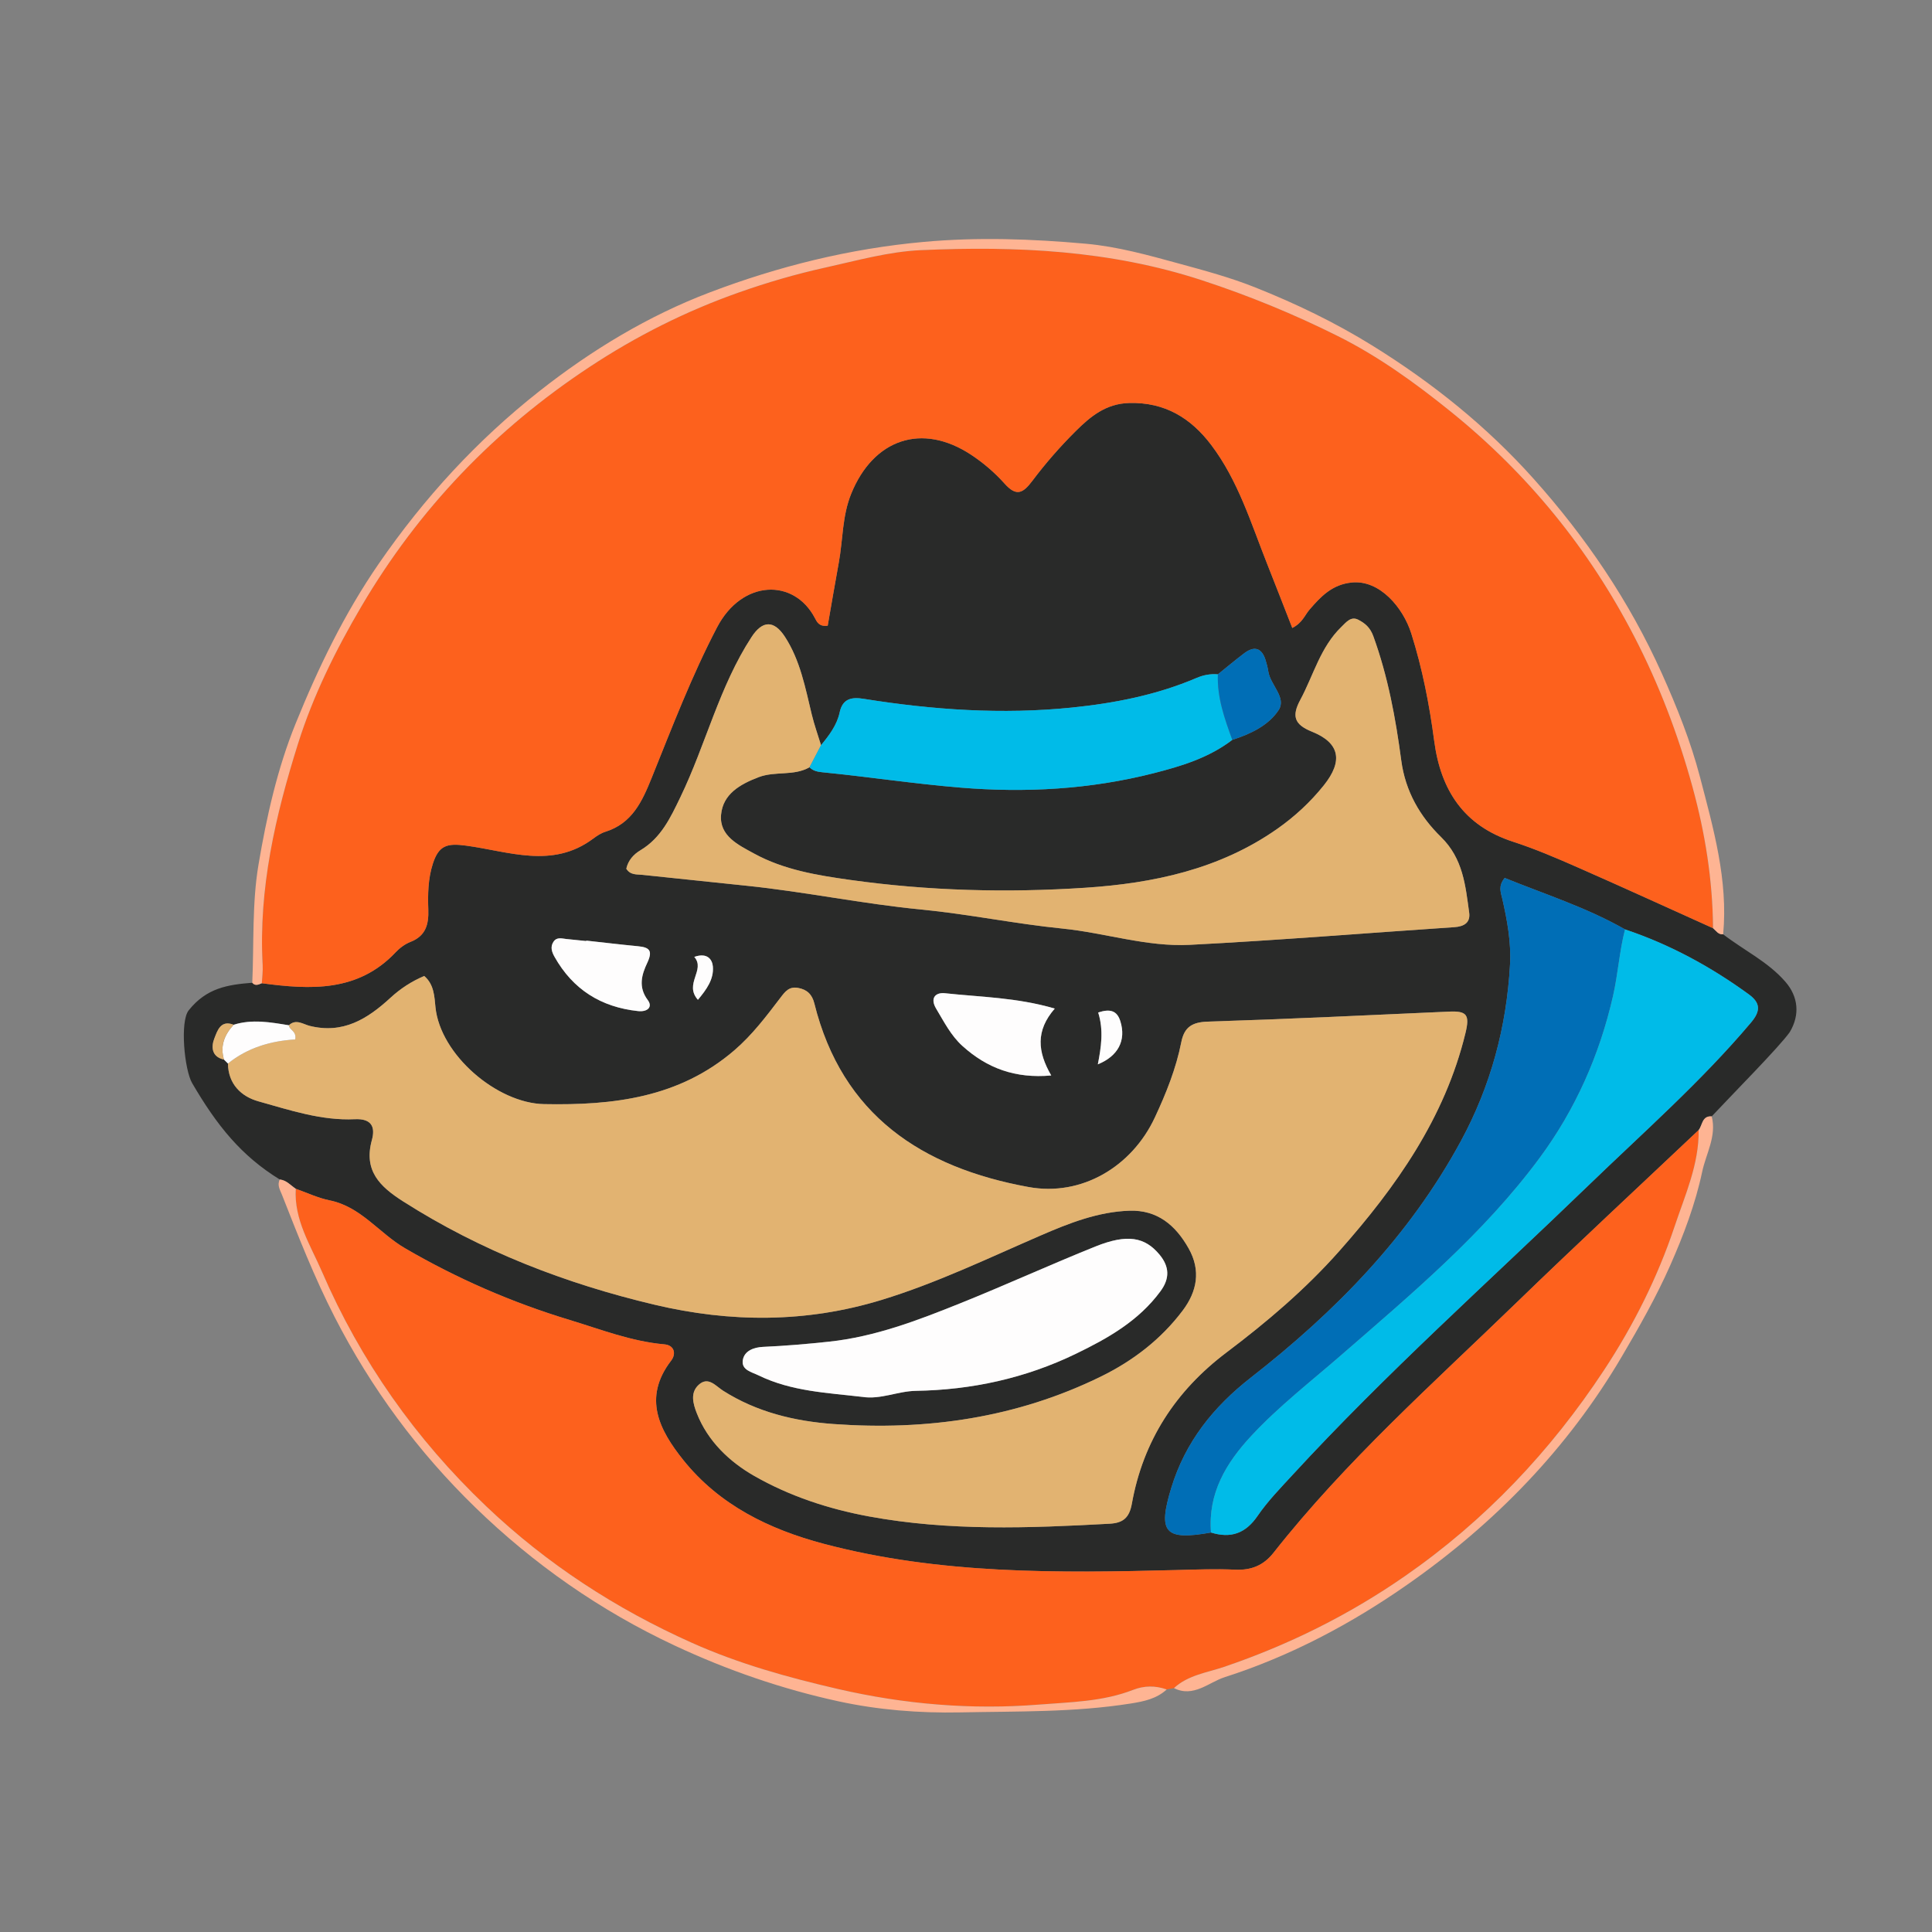 <?xml version="1.0" encoding="utf-8"?>
<!-- Generator: Adobe Illustrator 17.0.0, SVG Export Plug-In . SVG Version: 6.00 Build 0)  -->
<svg version="1.2" baseProfile="tiny" id="Layer_1" xmlns="http://www.w3.org/2000/svg" xmlns:xlink="http://www.w3.org/1999/xlink"
	 x="0px" y="0px" width="480px" height="480px" viewBox="0 0 480 480" xml:space="preserve">
<rect x="0" y="0" width="480" height="480" fill="#808080" stroke="none"/>
<g>
	<path fill="#292A29" d="M444.667,256.417c-2.583,3.667-13.932,15.115-19.398,20.942c-2.433-0.16-2.268,2.156-3.234,3.395
		c-15.089,14.271-30.319,28.397-45.233,42.849c-20.759,20.116-42.431,39.363-60.405,62.186c-2.48,3.15-5.544,4.379-9.554,4.193
		c-4.815-0.224-9.653-0.033-14.479,0.091c-29.46,0.759-58.911,1.108-87.717-6.522c-13.545-3.588-25.944-9.629-34.899-20.829
		c-5.887-7.362-10.137-15.392-3.006-24.669c1.305-1.698,0.828-3.834-1.698-4.056c-8.199-0.719-15.788-3.716-23.541-6.064
		c-14.323-4.338-27.929-10.263-40.908-17.827c-6.398-3.729-10.916-10.31-18.705-11.88c-2.878-0.58-5.608-1.896-8.405-2.877
		c-1.278-0.846-2.3-2.134-3.971-2.303c-9.562-5.886-15.618-13.391-21.771-23.945c-1.922-3.297-3.075-15.298-0.864-18.08
		c4.451-5.602,9.756-6.379,15.799-6.857c0.745,0.887,1.559,0.44,2.366,0.121c12.061,1.603,23.886,2.264,33.285-7.722
		c1.004-1.067,2.309-2.026,3.663-2.555c3.798-1.482,4.546-4.356,4.42-8.011c-0.132-3.821-0.071-7.678,1.122-11.385
		c1.484-4.611,3.541-5.147,8.234-4.52c10.578,1.413,21.451,5.848,31.59-1.724c0.924-0.69,1.944-1.373,3.027-1.711
		c6.663-2.079,9.148-7.514,11.522-13.396c5.085-12.602,9.927-25.31,16.243-37.397c6.218-11.9,19.125-12.246,24.326-2.276
		c0.486,0.931,1.049,2.167,3.168,1.865c0.894-5.107,1.788-10.412,2.758-15.703c1.043-5.686,0.814-11.508,3.08-17.087
		c5.515-13.577,17.57-17.74,29.789-9.676c3.027,1.997,5.88,4.438,8.292,7.14c2.924,3.275,4.552,2.492,6.912-0.649
		c3.287-4.373,6.925-8.537,10.808-12.393c3.627-3.602,7.472-6.814,13.282-6.962c8.869-0.227,15.308,3.749,20.361,10.428
		c6.7,8.855,9.879,19.43,13.908,29.576c2.089,5.259,4.133,10.536,6.231,15.892c2.531-1.292,3.09-3.171,4.259-4.531
		c2.819-3.28,5.644-6.274,10.513-6.767c6.971-0.706,12.769,6.28,14.78,12.625c2.768,8.732,4.512,17.7,5.712,26.768
		c1.616,12.21,7.338,21.04,19.59,25.012c5.502,1.784,10.852,4.087,16.156,6.419c11.217,4.931,22.358,10.035,33.53,15.068
		c0.759,0.631,1.293,1.636,2.508,1.511c5.135,3.97,11.14,6.803,15.484,11.819C446.75,247.583,447.25,252.083,444.667,256.417z
		 M58.048,254.603c-3.245-1.315-4.07,1.572-4.771,3.334c-0.814,2.047-0.795,4.609,2.368,5.31c0.329,0.328,0.658,0.656,0.987,0.984
		c0.068,5.101,3.303,8.197,7.56,9.388c7.814,2.187,15.664,4.837,23.939,4.446c4.23-0.2,5.15,1.941,4.257,5.191
		c-2.086,7.595,1.955,11.526,7.77,15.232c19.337,12.323,40.369,20.445,62.551,25.685c18.794,4.44,37.558,4.508,56.241-1.189
		c13.705-4.179,26.548-10.382,39.627-16.046c7.06-3.057,14.195-5.871,21.998-6.139c6.966-0.239,11.486,3.602,14.735,9.362
		c3.098,5.494,2.088,10.699-1.463,15.423c-5.355,7.124-12.324,12.482-20.258,16.379c-20.988,10.308-43.343,13.502-66.467,11.836
		c-9.711-0.7-19.079-2.952-27.462-8.273c-1.871-1.188-3.704-3.658-6.09-1.459c-2.122,1.955-1.396,4.638-0.461,7.03
		c2.735,6.999,8.171,12.095,14.221,15.559c8.76,5.017,18.44,8.231,28.561,10.097c19.871,3.663,39.804,2.908,59.784,1.812
		c3.306-0.181,4.894-1.425,5.53-4.973c2.798-15.611,10.855-28.028,23.521-37.581c10.055-7.583,19.637-15.724,28.02-25.191
		c14.115-15.941,26.217-33.033,31.346-54.171c1.103-4.548,0.325-5.513-4.085-5.316c-19.971,0.893-39.941,1.858-59.921,2.486
		c-3.9,0.123-5.858,1.36-6.595,5.092c-1.295,6.561-3.763,12.715-6.592,18.764c-5.696,12.179-18.156,19.642-31.351,17.239
		c-26.448-4.816-46.319-17.808-53.235-45.641c-0.539-2.17-1.774-3.429-4.043-3.832c-2.25-0.4-3.212,0.919-4.394,2.47
		c-3.507,4.599-6.97,9.201-11.431,13.037c-13.738,11.814-30.105,13.7-47.276,13.368c-11.717-0.227-25.776-12.269-26.979-24.07
		c-0.262-2.566-0.316-5.679-2.799-7.763c-3.199,1.358-5.93,3.159-8.373,5.408c-5.703,5.252-11.81,9.088-20.16,6.966
		c-1.505-0.383-3.373-1.791-5.082-0.129C67.208,253.98,62.638,253.148,58.048,254.603z M306.16,183.817
		c4.501-1.442,8.98-3.564,11.496-7.374c2.056-3.112-2.023-6.241-2.546-9.604c-0.152-0.98-0.399-1.954-0.701-2.899
		c-0.964-3.023-2.823-3.496-5.272-1.65c-2.235,1.685-4.377,3.492-6.561,5.246c-1.846-0.15-3.535,0.147-5.306,0.903
		c-9.88,4.217-20.315,6.268-30.942,7.351c-17.329,1.767-34.55,0.587-51.701-2.161c-2.852-0.457-5.255-0.221-6.02,3.38
		c-0.667,3.142-2.617,5.692-4.625,8.145c-0.775-2.542-1.676-5.054-2.3-7.633c-1.611-6.653-2.867-13.458-6.661-19.302
		c-2.738-4.218-5.604-4.086-8.293,0.036c-8.023,12.297-11.362,26.685-17.67,39.761c-2.491,5.164-4.806,10.159-9.962,13.239
		c-1.686,1.007-3.028,2.492-3.494,4.566c0.996,1.625,2.565,1.383,4.017,1.532c8.595,0.885,17.186,1.813,25.781,2.697
		c14.551,1.496,28.886,4.507,43.465,5.916c11.742,1.135,23.358,3.559,35.097,4.733c10.594,1.06,20.946,4.59,31.611,4.043
		c21.937-1.125,43.839-2.93,65.76-4.393c2.426-0.162,4.018-1.133,3.679-3.6c-0.927-6.747-1.507-13.424-6.998-18.798
		c-5.206-5.095-8.852-11.323-9.876-19.024c-1.391-10.463-3.299-20.861-6.945-30.883c-0.794-2.182-2.098-3.225-3.725-4.067
		c-1.828-0.946-2.995,0.6-4.218,1.783c-5.207,5.037-6.913,12.01-10.194,18.115c-2.112,3.931-1.614,6.096,2.894,7.906
		c6.976,2.801,7.758,7.324,2.954,13.324c-3.348,4.182-7.234,7.781-11.633,10.861c-14.303,10.015-30.736,13.48-47.624,14.592
		c-19.464,1.281-38.986,0.78-58.346-1.934c-8.218-1.152-16.538-2.497-23.962-6.568c-3.872-2.124-8.671-4.35-8.191-9.641
		c0.464-5.121,4.666-7.544,9.32-9.324c4.134-1.581,8.728-0.218,12.65-2.465c0.872,0.899,2.003,1.123,3.183,1.239
		c11.43,1.126,22.784,2.862,34.247,3.809c16.26,1.343,32.276,0.448,48.068-3.57C293.514,190.348,300.363,188.268,306.16,183.817z
		 M403.736,230.908c-9.524-5.443-19.92-8.732-29.899-12.787c-1.681,2.034-0.957,3.599-0.591,5.201
		c1.227,5.361,2.216,10.831,1.917,16.295c-0.848,15.473-4.774,30.16-12.194,43.85c-12.826,23.664-31.195,42.413-52.198,58.796
		c-9.288,7.245-16.292,15.968-19.779,27.424c-3.369,11.065-1.662,13.12,9.88,11.063c4.884,1.506,8.561,0.268,11.568-4.124
		c2.52-3.681,5.697-6.932,8.734-10.234c23.206-25.23,48.786-48.035,73.409-71.82c13.73-13.262,28.101-25.882,40.455-40.533
		c2.394-2.839,2.394-4.85-0.565-7.002C425.014,240.155,414.85,234.629,403.736,230.908z M214.248,347.053
		c4.568,0.707,8.78-1.428,13.309-1.502c13.845-0.227,27.152-3.118,39.7-9.185c8.015-3.875,15.657-8.201,21.073-15.581
		c2.286-3.115,2.27-6.037-0.248-9.073c-3.618-4.362-7.981-5.212-15.905-2.03c-11.259,4.522-22.303,9.576-33.561,14.1
		c-10.547,4.238-21.143,8.32-32.639,9.553c-5.472,0.587-10.923,1.049-16.414,1.294c-2.188,0.098-4.654,0.931-5.018,3.317
		c-0.372,2.44,2.19,2.923,3.968,3.788C196.65,345.691,205.521,346.033,214.248,347.053z M262.055,250.576
		c-9.555-2.789-18.498-2.852-27.291-3.811c-2.282-0.249-3.802,1.146-2.16,3.873c1.951,3.24,3.644,6.64,6.511,9.231
		c6.108,5.519,13.128,8.141,22.058,7.329C257.774,261.314,257.255,256.081,262.055,250.576z M145.653,233.695
		c-0.004,0.035-0.008,0.07-0.011,0.104c-1.652-0.168-3.305-0.323-4.955-0.507c-1.141-0.127-2.366-0.534-3.172,0.679
		c-0.847,1.276-0.428,2.529,0.253,3.742c4.568,8.127,11.55,12.51,20.772,13.493c2.286,0.244,3.703-0.998,2.397-2.739
		c-2.453-3.269-1.48-6.381-0.135-9.235c1.416-3.004,0.623-3.865-2.277-4.141C154.229,234.681,149.943,234.166,145.653,233.695z
		 M272.755,264.428c5.002-2.016,7.106-5.923,5.583-10.74c-0.826-2.611-2.541-3.114-5.495-2.136
		C274.248,256.025,273.561,260.288,272.755,264.428z M173.394,248.399c2.172-2.599,3.984-5.123,3.718-8.273
		c-0.136-1.608-1.261-3.571-4.621-2.388C175.359,240.988,169.867,244.424,173.394,248.399z"/>
	<path fill="#FD611D" d="M425.605,230.613c-11.172-5.033-22.313-10.137-33.53-15.068c-5.303-2.331-10.654-4.635-16.156-6.419
		c-12.253-3.973-17.974-12.803-19.59-25.012c-1.201-9.069-2.944-18.036-5.712-26.768c-2.011-6.345-7.809-13.331-14.78-12.625
		c-4.869,0.493-7.694,3.487-10.513,6.767c-1.169,1.36-1.728,3.239-4.259,4.531c-2.099-5.357-4.142-10.633-6.231-15.892
		c-4.029-10.145-7.208-20.721-13.908-29.576c-5.053-6.678-11.492-10.655-20.361-10.428c-5.81,0.149-9.655,3.361-13.282,6.962
		c-3.883,3.856-7.521,8.019-10.808,12.393c-2.361,3.141-3.988,3.924-6.912,0.649c-2.412-2.702-5.265-5.143-8.292-7.14
		c-12.22-8.064-24.274-3.901-29.789,9.676c-2.266,5.579-2.037,11.401-3.08,17.087c-0.97,5.291-1.864,10.595-2.758,15.703
		c-2.12,0.302-2.683-0.934-3.168-1.865c-5.201-9.97-18.108-9.624-24.326,2.276c-6.316,12.087-11.158,24.796-16.243,37.397
		c-2.374,5.883-4.859,11.317-11.522,13.396c-1.084,0.338-2.103,1.02-3.027,1.711c-10.139,7.572-21.012,3.137-31.59,1.724
		c-4.692-0.627-6.749-0.091-8.234,4.52c-1.193,3.707-1.254,7.564-1.122,11.385c0.126,3.655-0.621,6.528-4.42,8.011
		c-1.353,0.528-2.659,1.488-3.663,2.555c-9.399,9.986-21.224,9.325-33.281,7.722c0.08-1.496,0.293-2.999,0.21-4.485
		c-1.062-18.987,3.188-37.261,8.791-55.053c3.732-11.849,9.307-23.143,15.703-34.028c14.316-24.359,33.294-44.089,56.758-59.573
		c11.593-7.65,23.924-13.859,37.109-18.504c7.038-2.48,14.083-4.538,21.356-6.147c7.915-1.751,15.792-3.989,23.866-4.347
		c23.606-1.049,46.91-0.005,69.795,7.49c11.68,3.825,22.872,8.423,33.764,13.868c10.101,5.05,19.247,11.662,28.032,18.754
		c19.106,15.424,34.284,34.026,45.574,55.844c6.171,11.926,10.882,24.293,14.46,37.301
		C423.666,207.041,425.503,218.639,425.605,230.613z"/>
	<path fill="#E2B371" d="M71.778,254.728c1.709-1.662,3.576-0.254,5.082,0.129c8.35,2.122,14.457-1.714,20.16-6.966
		c2.442-2.249,5.174-4.05,8.373-5.408c2.483,2.085,2.537,5.198,2.799,7.763c1.203,11.801,15.262,23.843,26.979,24.07
		c17.171,0.332,33.538-1.554,47.276-13.368c4.461-3.836,7.924-8.438,11.431-13.037c1.182-1.55,2.144-2.869,4.394-2.47
		c2.269,0.403,3.504,1.663,4.043,3.832c6.916,27.833,26.787,40.824,53.235,45.641c13.194,2.403,25.655-5.06,31.351-17.239
		c2.829-6.049,5.297-12.203,6.592-18.764c0.737-3.732,2.695-4.969,6.595-5.092c19.98-0.629,39.95-1.593,59.921-2.486
		c4.41-0.197,5.188,0.768,4.085,5.316c-5.129,21.139-17.231,38.231-31.346,54.171c-8.383,9.467-17.964,17.607-28.02,25.191
		c-12.666,9.552-20.723,21.97-23.521,37.581c-0.636,3.548-2.225,4.792-5.53,4.973c-19.981,1.096-39.913,1.851-59.784-1.812
		c-10.12-1.865-19.8-5.08-28.561-10.097c-6.05-3.465-11.486-8.56-14.221-15.559c-0.935-2.392-1.661-5.074,0.461-7.03
		c2.386-2.199,4.219,0.272,6.09,1.459c8.383,5.321,17.751,7.573,27.462,8.273c23.124,1.666,45.479-1.528,66.467-11.836
		c7.934-3.897,14.903-9.255,20.258-16.379c3.552-4.724,4.562-9.93,1.463-15.423c-3.249-5.76-7.769-9.601-14.735-9.362
		c-7.803,0.267-14.938,3.081-21.998,6.139c-13.079,5.664-25.922,11.866-39.627,16.046c-18.683,5.697-37.446,5.63-56.241,1.189
		c-22.182-5.241-43.214-13.363-62.551-25.685c-5.815-3.706-9.857-7.638-7.77-15.232c0.893-3.25-0.027-5.391-4.257-5.191
		c-8.274,0.391-16.125-2.259-23.939-4.446c-4.256-1.191-7.492-4.287-7.558-9.387c4.922-3.985,10.777-5.63,16.719-5.982
		C73.726,256.081,71.849,255.96,71.778,254.728z"/>
	<path fill="#FD611D" d="M291.666,419.406c-0.6,0.113-1.199,0.227-1.799,0.34c-2.785-1.009-5.637-0.962-8.323,0.087
		c-7.538,2.946-15.607,3.048-23.401,3.667c-16.763,1.331-33.417-0.059-49.952-3.874c-12.447-2.872-24.641-6.263-36.271-11.466
		c-18.92-8.464-36.097-19.619-51.152-33.959c-17.507-16.675-31.187-36.088-40.764-58.227c-2.837-6.559-6.996-12.929-6.52-20.627
		c2.797,0.98,5.527,2.296,8.405,2.877c7.789,1.571,12.308,8.152,18.705,11.88c12.979,7.564,26.586,13.489,40.908,17.827
		c7.752,2.348,15.341,5.345,23.541,6.064c2.526,0.222,3.003,2.358,1.698,4.056c-7.131,9.276-2.88,17.307,3.006,24.669
		c8.955,11.2,21.354,17.241,34.899,20.829c28.806,7.63,58.257,7.281,87.717,6.522c4.825-0.124,9.664-0.315,14.479-0.091
		c4.01,0.187,7.074-1.043,9.554-4.193c17.974-22.823,39.646-42.069,60.405-62.186c14.914-14.452,30.144-28.578,45.229-42.843
		c0.113,8.474-3.385,16.167-5.957,23.881c-4.208,12.618-10.196,24.592-17.554,35.76c-13.278,20.151-29.591,37.391-49.47,51.185
		c-13.926,9.663-28.897,17.103-44.98,22.562C299.911,415.559,295.15,416.168,291.666,419.406z"/>
	<path fill="#E2B371" d="M201.119,190.626c-3.922,2.248-8.516,0.884-12.65,2.465c-4.655,1.78-8.856,4.204-9.32,9.324
		c-0.48,5.292,4.319,7.518,8.191,9.641c7.424,4.072,15.744,5.416,23.962,6.568c19.359,2.714,38.882,3.215,58.346,1.934
		c16.888-1.112,33.321-4.576,47.624-14.592c4.4-3.081,8.285-6.68,11.633-10.861c4.804-6.001,4.022-10.524-2.954-13.324
		c-4.508-1.81-5.006-3.975-2.894-7.906c3.281-6.105,4.986-13.078,10.194-18.115c1.223-1.183,2.39-2.729,4.218-1.783
		c1.628,0.842,2.932,1.886,3.725,4.067c3.646,10.022,5.554,20.421,6.945,30.883c1.024,7.701,4.67,13.929,9.876,19.024
		c5.491,5.374,6.071,12.05,6.998,18.798c0.339,2.467-1.253,3.439-3.679,3.6c-21.921,1.463-43.823,3.268-65.76,4.393
		c-10.665,0.547-21.017-2.983-31.611-4.043c-11.74-1.174-23.355-3.598-35.097-4.733c-14.578-1.409-28.914-4.42-43.465-5.916
		c-8.595-0.884-17.186-1.812-25.781-2.697c-1.452-0.149-3.021,0.093-4.017-1.532c0.466-2.074,1.808-3.559,3.494-4.566
		c5.156-3.081,7.471-8.076,9.962-13.239c6.308-13.076,9.647-27.463,17.67-39.761c2.689-4.122,5.555-4.254,8.293-0.036
		c3.794,5.844,5.05,12.649,6.661,19.302c0.624,2.579,1.525,5.09,2.302,7.611C203.031,186.95,202.075,188.788,201.119,190.626z"/>
	<path fill="#006EB6" d="M300.871,380.75c-11.543,2.057-13.249,0.002-9.88-11.063c3.488-11.456,10.491-20.178,19.779-27.424
		c21.003-16.383,39.372-35.132,52.198-58.796c7.42-13.69,11.347-28.377,12.194-43.85c0.299-5.464-0.69-10.934-1.917-16.295
		c-0.367-1.602-1.09-3.167,0.591-5.201c9.979,4.055,20.375,7.344,29.899,12.788c-1.408,5.449-1.738,11.077-2.994,16.578
		c-3.349,14.667-9.346,28.174-18.2,40.158c-13.92,18.843-31.839,33.822-49.402,49.093c-7.52,6.538-15.426,12.652-22.241,19.976
		C304.594,363.489,300.08,371.014,300.871,380.75z"/>
	<path fill="#00BBE8" d="M300.871,380.75c-0.791-9.736,3.723-17.261,10.027-24.036c6.815-7.324,14.721-13.437,22.241-19.976
		c17.563-15.271,35.482-30.25,49.402-49.093c8.853-11.984,14.851-25.491,18.2-40.158c1.256-5.502,1.587-11.13,2.994-16.578
		c11.114,3.721,21.278,9.247,30.737,16.127c2.96,2.153,2.959,4.164,0.565,7.002c-12.353,14.651-26.725,27.271-40.455,40.533
		c-24.623,23.784-50.203,46.589-73.409,71.82c-3.037,3.302-6.214,6.554-8.734,10.234
		C309.432,381.018,305.755,382.255,300.871,380.75z"/>
	<path fill="#00BBE8" d="M201.119,190.626c0.956-1.838,1.912-3.676,2.866-5.493c2.006-2.432,3.955-4.982,4.623-8.124
		c0.765-3.601,3.169-3.837,6.02-3.38c17.15,2.748,34.372,3.928,51.701,2.161c10.627-1.083,21.062-3.134,30.942-7.351
		c1.771-0.756,3.46-1.053,5.306-0.903c-0.22,5.738,1.664,11.014,3.583,16.281c-5.797,4.451-12.645,6.531-19.544,8.286
		c-15.791,4.018-31.808,4.914-48.068,3.57c-11.463-0.947-22.817-2.683-34.247-3.809
		C203.122,191.748,201.991,191.524,201.119,190.626z"/>
	<path fill="#FEFDFD" d="M214.248,347.053c-8.727-1.02-17.597-1.361-25.734-5.319c-1.778-0.865-4.34-1.348-3.968-3.788
		c0.363-2.386,2.83-3.219,5.018-3.317c5.491-0.245,10.942-0.708,16.414-1.294c11.495-1.233,22.092-5.315,32.639-9.553
		c11.258-4.524,22.303-9.578,33.561-14.1c7.923-3.182,12.286-2.333,15.905,2.03c2.518,3.036,2.535,5.958,0.248,9.073
		c-5.416,7.38-13.057,11.706-21.073,15.581c-12.549,6.067-25.855,8.958-39.7,9.185C223.028,345.625,218.816,347.76,214.248,347.053z
		"/>
	<path fill="#FEB493" d="M425.605,230.613c-0.102-11.973-1.94-23.572-5.14-35.209c-3.578-13.008-8.289-25.375-14.46-37.301
		c-11.29-21.818-26.468-40.42-45.574-55.844c-8.786-7.092-17.931-13.704-28.032-18.754c-10.892-5.445-22.084-10.043-33.764-13.868
		c-22.885-7.495-46.189-8.538-69.795-7.49c-8.074,0.359-15.951,2.597-23.866,4.347c-7.274,1.609-14.318,3.667-21.356,6.147
		c-13.185,4.645-25.516,10.854-37.109,18.504c-23.464,15.484-42.442,35.213-56.758,59.573
		c-6.397,10.885-11.972,22.179-15.703,34.028c-5.604,17.792-9.853,36.067-8.791,55.053c0.083,1.486-0.13,2.989-0.21,4.485
		c-0.811,0.32-1.625,0.767-2.37-0.12c0.436-9.803-0.074-19.766,1.55-29.368c2.005-11.861,4.657-23.77,9.205-34.991
		c5.63-13.894,12.112-27.349,20.708-39.81c11.226-16.273,24.364-30.605,39.864-42.81c12.966-10.211,27.073-18.752,42.42-24.572
		c17.031-6.458,34.659-10.844,53.054-12.512c13.546-1.228,26.838-0.748,40.254,0.45c7.962,0.711,15.555,2.849,23.202,4.938
		c6.366,1.739,12.699,3.442,18.867,5.897c10.125,4.028,19.886,8.73,29.129,14.455c14.879,9.216,28.453,20.088,40.137,33.163
		c12.957,14.498,23.758,30.388,31.776,48.234c3.783,8.42,7.201,16.957,9.506,25.793c3.331,12.766,7.018,25.6,5.765,39.093
		C426.898,232.249,426.365,231.244,425.605,230.613z"/>
	<path fill="#FEB493" d="M73.484,295.348c-0.476,7.698,3.683,14.068,6.52,20.627c9.577,22.14,23.257,41.552,40.764,58.227
		c15.055,14.34,32.232,25.495,51.152,33.959c11.63,5.203,23.823,8.594,36.271,11.466c16.536,3.815,33.19,5.204,49.952,3.874
		c7.794-0.619,15.863-0.721,23.401-3.667c2.687-1.05,5.538-1.097,8.323-0.087c-2.552,2.322-5.613,2.96-8.987,3.493
		c-14.046,2.22-28.173,1.911-42.307,2.2c-10.229,0.209-20.455-0.624-30.237-2.749c-13.97-3.034-27.62-7.733-40.678-13.843
		c-18.487-8.649-35.066-20.232-49.604-34.363c-14.159-13.763-25.852-29.577-34.927-47.307c-5.043-9.852-9.044-20.08-13.069-30.33
		c-0.467-1.189-1.269-2.412-0.547-3.805C71.184,293.214,72.206,294.502,73.484,295.348z"/>
	<path fill="#FEB493" d="M291.666,419.406c3.484-3.238,8.245-3.848,12.403-5.259c16.082-5.46,31.054-12.899,44.98-22.562
		c19.879-13.794,36.193-31.034,49.47-51.185c7.358-11.168,13.346-23.142,17.554-35.76c2.573-7.713,6.07-15.406,5.957-23.881
		c0.97-1.244,0.805-3.56,3.238-3.4c1.273,4.899-1.419,9.28-2.362,13.749c-1.68,7.959-4.623,15.762-7.928,23.237
		c-3.453,7.811-7.704,15.305-12.042,22.682c-13.415,22.813-31.455,41.368-53.061,56.508c-14.113,9.889-29.292,17.931-45.661,23.176
		C300.382,417.939,296.487,421.847,291.666,419.406z"/>
	<path fill="#FEFDFD" d="M262.055,250.576c-4.799,5.505-4.281,10.738-0.881,16.621c-8.931,0.812-15.95-1.81-22.058-7.329
		c-2.867-2.591-4.56-5.991-6.511-9.231c-1.642-2.727-0.122-4.122,2.16-3.873C243.556,247.724,252.499,247.788,262.055,250.576z"/>
	<path fill="#FEFDFD" d="M145.653,233.695c4.29,0.47,8.576,0.985,12.872,1.395c2.9,0.277,3.692,1.138,2.277,4.141
		c-1.345,2.854-2.317,5.966,0.135,9.235c1.307,1.741-0.111,2.982-2.397,2.739c-9.222-0.982-16.205-5.365-20.772-13.493
		c-0.681-1.213-1.101-2.465-0.253-3.742c0.805-1.213,2.03-0.806,3.172-0.679c1.65,0.184,3.303,0.34,4.955,0.507
		C145.645,233.765,145.649,233.73,145.653,233.695z"/>
	<path fill="#006EB6" d="M306.16,183.817c-1.919-5.268-3.802-10.543-3.583-16.281c2.183-1.753,4.325-3.561,6.56-5.246
		c2.449-1.846,4.308-1.373,5.272,1.65c0.302,0.945,0.549,1.919,0.701,2.899c0.523,3.363,4.602,6.492,2.546,9.604
		C315.139,180.253,310.661,182.375,306.16,183.817z"/>
	<path fill="#FEFDFD" d="M71.778,254.728c0.071,1.231,1.948,1.352,1.575,3.521c-5.942,0.352-11.798,1.997-16.719,5.982
		c-0.331-0.329-0.66-0.657-0.988-0.983c-1.015-3.385,0.113-6.176,2.402-8.645C62.638,253.148,67.208,253.98,71.778,254.728z"/>
	<path fill="#FEFDFD" d="M272.755,264.428c0.806-4.14,1.493-8.402,0.088-12.876c2.954-0.977,4.669-0.475,5.495,2.136
		C279.861,258.505,277.757,262.412,272.755,264.428z"/>
	<path fill="#FEFDFD" d="M173.394,248.399c-3.527-3.975,1.965-7.411-0.903-10.661c3.36-1.183,4.486,0.78,4.621,2.388
		C177.378,243.276,175.566,245.8,173.394,248.399z"/>
	<path fill="#E2B371" d="M58.048,254.603c-2.288,2.469-3.417,5.26-2.402,8.645c-3.165-0.702-3.183-3.264-2.369-5.311
		C53.977,256.175,54.803,253.289,58.048,254.603z"/>
</g>
</svg>
